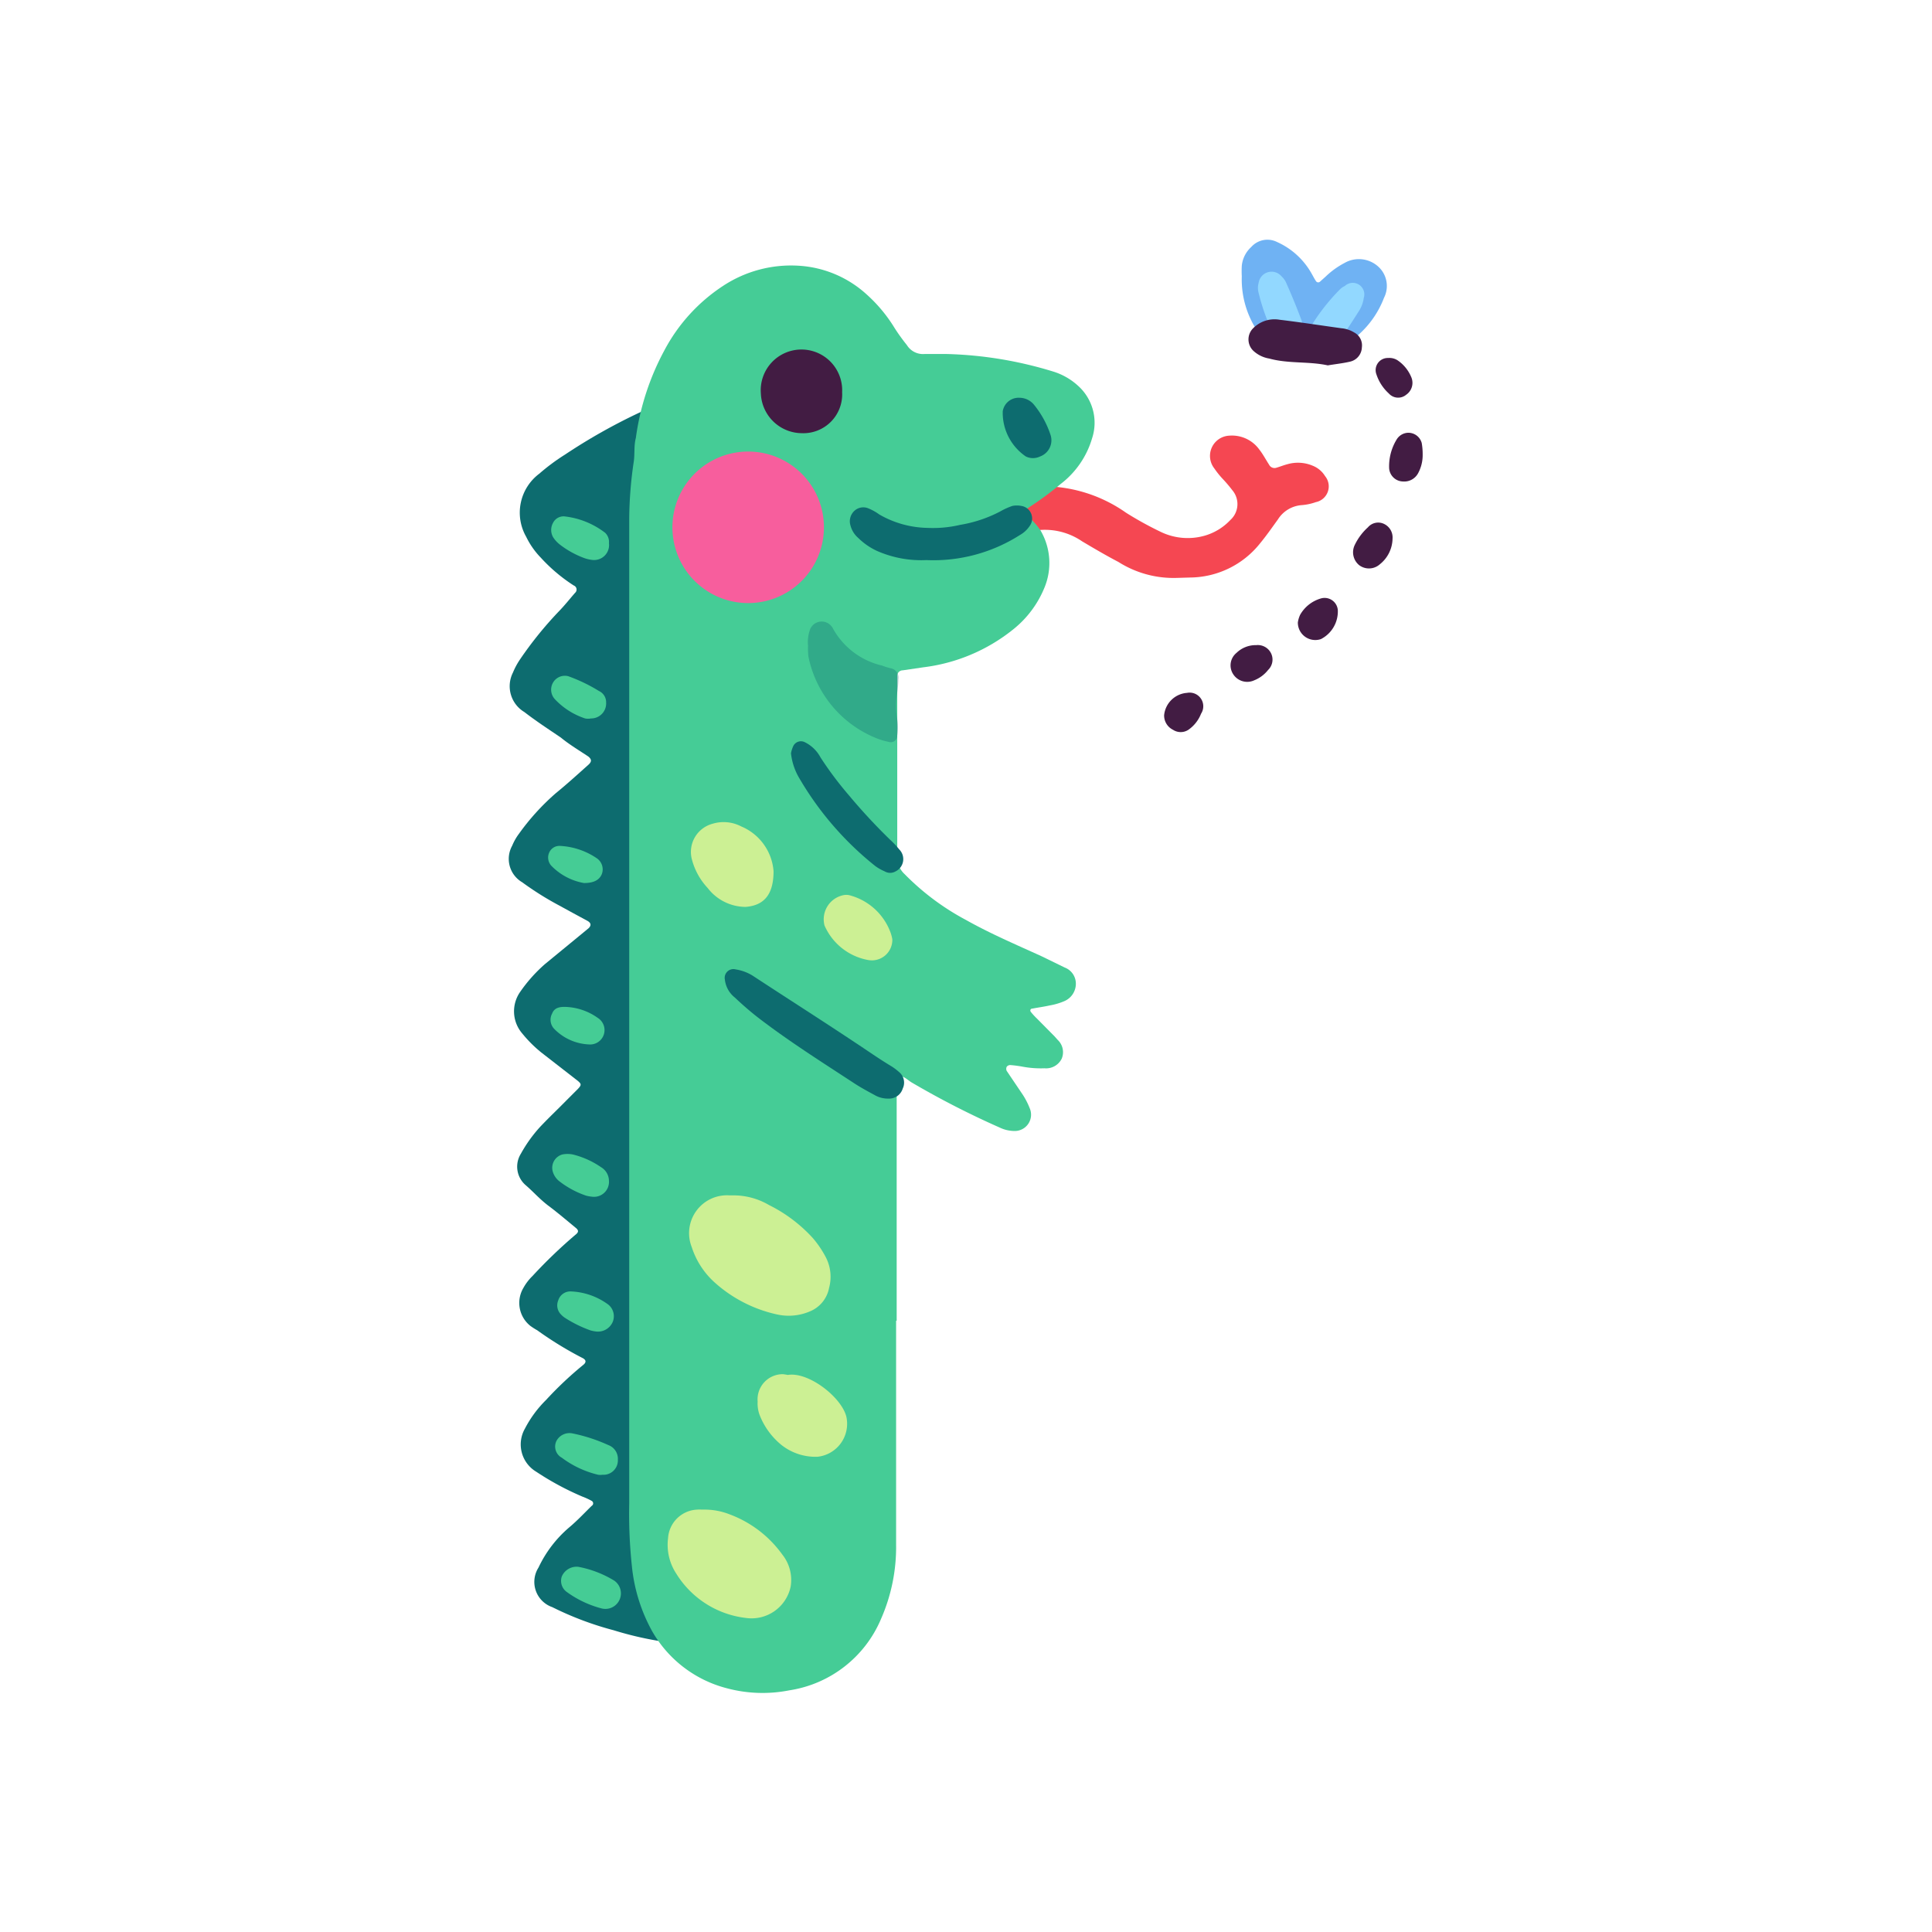 <svg xmlns="http://www.w3.org/2000/svg" viewBox="0 0 102 102"><defs><style>.cls-1{isolation:isolate;}.cls-2{fill:#421c43;}.cls-3{fill:#f54752;}.cls-4,.cls-7{fill:#0d6c6f;}.cls-5{fill:#45cc95;}.cls-6{fill:#45cc96;}.cls-7{opacity:0.35;mix-blend-mode:multiply;}.cls-8{fill:#f75e9d;}.cls-9{fill:#ccf094;}.cls-10{fill:#6fb2f3;}.cls-11{fill:#92d8ff;}</style></defs><g class="cls-1"><g id="OBJECTS"><path class="cls-2" d="M75.11,24A2,2,0,0,1,74.86,25a.83.83,0,0,1-.79.42.75.75,0,0,1-.73-.69,2.71,2.71,0,0,1,.38-1.5.74.74,0,0,1,.58-.38.73.73,0,0,1,.76.54A3.41,3.41,0,0,1,75.11,24Z"/><path class="cls-2" d="M73.52,28.43a1.77,1.77,0,0,1-.67,1.36.86.86,0,0,1-1.09.05.88.88,0,0,1-.24-1.06,3,3,0,0,1,.7-.94.71.71,0,0,1,.85-.18A.79.79,0,0,1,73.52,28.43Z"/><path class="cls-2" d="M68.52,32.86a1.48,1.48,0,0,1,.12-.4,1.85,1.85,0,0,1,1.08-.86.7.7,0,0,1,.91.61,1.64,1.64,0,0,1-.89,1.53A.92.92,0,0,1,68.52,32.86Z"/><path class="cls-2" d="M66.32,34.06a.78.78,0,0,1,.79.44.76.76,0,0,1-.16.87,1.76,1.76,0,0,1-.74.55.88.88,0,0,1-1.1-.32.85.85,0,0,1,.17-1.13A1.45,1.45,0,0,1,66.32,34.06Z"/><path class="cls-2" d="M62.67,36.58a.72.72,0,0,1,.74,1.1,1.86,1.86,0,0,1-.67.85.74.74,0,0,1-.81,0,.84.84,0,0,1-.47-.77A1.31,1.31,0,0,1,62.67,36.58Z"/><path class="cls-2" d="M73.29,18.9a.79.79,0,0,1,.52.14,2,2,0,0,1,.71.9.76.76,0,0,1-.28.9.66.66,0,0,1-.92-.07,2.34,2.34,0,0,1-.65-1A.64.64,0,0,1,73.29,18.9Z"/><path class="cls-3" d="M62.16,30.51a5.44,5.44,0,0,1-3.11-.84c-.65-.34-1.28-.71-1.92-1.09a3.49,3.49,0,0,0-3.45-.28,1.83,1.83,0,0,1-.92.16A.93.93,0,0,1,52,27.15a1.65,1.65,0,0,1,.53-.67,3.75,3.75,0,0,1,2.17-.8,7.64,7.64,0,0,1,4.75,1.39,18.45,18.45,0,0,0,1.81,1,3.27,3.27,0,0,0,2.38.2,3,3,0,0,0,1.32-.82,1.13,1.13,0,0,0,.1-1.57,7.34,7.34,0,0,0-.51-.6,4.61,4.61,0,0,1-.44-.55A1.07,1.07,0,0,1,64.91,23a1.78,1.78,0,0,1,1.58.74c.19.24.34.53.51.79a.32.32,0,0,0,.4.16c.2-.06.4-.14.6-.19a2,2,0,0,1,1.31.09,1.35,1.35,0,0,1,.65.55.85.85,0,0,1-.49,1.37,2.93,2.93,0,0,1-.77.16,1.62,1.62,0,0,0-1.23.75c-.31.43-.61.86-.94,1.26a4.77,4.77,0,0,1-3.7,1.81Z"/><path class="cls-4" d="M35.94,33.62c0,3.52-.1,7.05,0,10.57.15,4,.06,7.94.09,11.91s0,7.89,0,11.84,0,7.68,0,11.52c0,1.63,0,3.27,0,4.9a8.58,8.58,0,0,1-.16,1.24,1.69,1.69,0,0,1-.29.64.87.87,0,0,1-.88.38,17.9,17.9,0,0,1-2.3-.55,16.86,16.86,0,0,1-3.24-1.22,1.41,1.41,0,0,1-.73-2.09,6.32,6.32,0,0,1,1.62-2.12c.42-.35.8-.76,1.19-1.14a.15.15,0,0,0,0-.26,3.71,3.71,0,0,0-.5-.23,15,15,0,0,1-2.43-1.31,1.68,1.68,0,0,1-.6-2.27,6,6,0,0,1,1.12-1.52,18.86,18.86,0,0,1,1.95-1.84c.18-.14.17-.26,0-.36a18.89,18.89,0,0,1-2.42-1.48A3.62,3.62,0,0,1,28,70a1.55,1.55,0,0,1-.37-2,2.69,2.69,0,0,1,.48-.63,26,26,0,0,1,2.27-2.18c.18-.14.18-.24,0-.38-.46-.38-.93-.78-1.41-1.14s-.81-.75-1.23-1.11a1.29,1.29,0,0,1-.24-1.65,7.38,7.38,0,0,1,1-1.4c.45-.48.93-.93,1.39-1.4l.61-.61c.21-.22.2-.27,0-.44l-1.93-1.5a6.8,6.8,0,0,1-1-1,1.79,1.79,0,0,1-.11-2.19,8,8,0,0,1,1.31-1.47l2.13-1.75.18-.15c.14-.14.13-.27-.06-.38-.48-.26-1-.54-1.45-.79a16,16,0,0,1-2-1.25,1.43,1.43,0,0,1-.53-1.93,2.91,2.91,0,0,1,.35-.62,12.43,12.43,0,0,1,1.95-2.15c.59-.48,1.16-1,1.72-1.5.19-.17.18-.29,0-.44-.48-.32-1-.63-1.45-1-.65-.44-1.31-.87-1.93-1.35a1.59,1.59,0,0,1-.6-2.08,3.83,3.83,0,0,1,.37-.69,19.65,19.65,0,0,1,2.08-2.57c.29-.3.55-.63.83-.95a.23.23,0,0,0-.07-.39,8.75,8.75,0,0,1-1.74-1.47,4.2,4.2,0,0,1-.77-1.1,2.57,2.57,0,0,1,.69-3.33A10.91,10.91,0,0,1,29.83,24a30.45,30.45,0,0,1,4-2.25,5.44,5.44,0,0,1,.66-.28A1.11,1.11,0,0,1,36,22.65c-.09,1.47,0,3-.05,4.42-.06,1.79,0,3.58,0,5.36Z"/><path class="cls-5" d="M32.62,77.06a.76.76,0,0,1-.81.8.86.86,0,0,1-.23,0,5.21,5.21,0,0,1-1.92-.9.67.67,0,0,1-.28-.89.78.78,0,0,1,.86-.39,8.71,8.71,0,0,1,1.87.61A.77.77,0,0,1,32.62,77.06Z"/><path class="cls-5" d="M32.15,28.68a.79.79,0,0,1-.89.88,1.85,1.85,0,0,1-.45-.11,4.86,4.86,0,0,1-1.24-.69,1.57,1.57,0,0,1-.37-.4.77.77,0,0,1,0-.76.62.62,0,0,1,.66-.33,4.3,4.3,0,0,1,2.09.86A.67.67,0,0,1,32.15,28.68Z"/><path class="cls-5" d="M30.53,82.72a5.62,5.62,0,0,1,1.9.73.82.82,0,0,1-.66,1.47,5.48,5.48,0,0,1-1.83-.86.72.72,0,0,1-.28-.83A.85.85,0,0,1,30.53,82.72Z"/><path class="cls-5" d="M31.26,63.18a1.8,1.8,0,0,1-.33-.06,4.84,4.84,0,0,1-1.38-.74,1,1,0,0,1-.38-.58.73.73,0,0,1,.52-.85,1.45,1.45,0,0,1,.55,0,4.55,4.55,0,0,1,1.49.67.85.85,0,0,1,.42.72A.79.79,0,0,1,31.26,63.18Z"/><path class="cls-5" d="M31.5,70.3a1.88,1.88,0,0,1-.32-.06,6.55,6.55,0,0,1-1.33-.65,1.16,1.16,0,0,1-.24-.2.68.68,0,0,1-.14-.73.67.67,0,0,1,.65-.48,3.56,3.56,0,0,1,2,.7.79.79,0,0,1,.22.93A.85.85,0,0,1,31.5,70.3Z"/><path class="cls-5" d="M32,37.09a.79.79,0,0,1-.8.84.78.78,0,0,1-.31,0,3.83,3.83,0,0,1-1.58-1,.74.74,0,0,1-.13-.86A.72.72,0,0,1,30,35.7a8.63,8.63,0,0,1,1.62.78A.65.65,0,0,1,32,37.09Z"/><path class="cls-5" d="M29.87,53.16a3.12,3.12,0,0,1,1.69.58.76.76,0,0,1-.48,1.4,2.72,2.72,0,0,1-1.82-.82.69.69,0,0,1-.11-.81C29.27,53.19,29.57,53.15,29.87,53.16Z"/><path class="cls-5" d="M30.83,46.62a3.16,3.16,0,0,1-1.72-.91A.64.64,0,0,1,29,45a.59.59,0,0,1,.58-.34,3.79,3.79,0,0,1,1.91.64.71.71,0,0,1,.29.83C31.66,46.44,31.38,46.62,30.83,46.62Z"/><path class="cls-6" d="M47.31,69.73V81.56a9.42,9.42,0,0,1-.8,3.92,6.28,6.28,0,0,1-4.83,3.76,7.3,7.3,0,0,1-3.35-.12,6.37,6.37,0,0,1-3.9-3,8.91,8.91,0,0,1-1.07-3.44,26.1,26.1,0,0,1-.14-3.31v-52a21.25,21.25,0,0,1,.24-3c.06-.41,0-.84.11-1.25a13.55,13.55,0,0,1,1.51-4.63,9.21,9.21,0,0,1,3.1-3.4,6.52,6.52,0,0,1,4-1.06,5.83,5.83,0,0,1,3.57,1.51,7.91,7.91,0,0,1,1.42,1.68c.22.36.47.7.71,1a1,1,0,0,0,.93.47c.39,0,.79,0,1.18,0a20.89,20.89,0,0,1,5.66.94,3.44,3.44,0,0,1,1.28.75,2.62,2.62,0,0,1,.73,2.75A4.7,4.7,0,0,1,56,25.55a16.34,16.34,0,0,1-1.65,1.22c-.29.19-.29.29,0,.56a3.91,3.91,0,0,1,.57.65,3.4,3.4,0,0,1,.24,3,5.45,5.45,0,0,1-1.67,2.25,9.38,9.38,0,0,1-4.74,2l-1.09.16a.29.29,0,0,0-.29.3c0,.19,0,.37,0,.56V45a.75.75,0,0,1,0,.15,1.22,1.22,0,0,0,.39,1A13.27,13.27,0,0,0,51,48.57c1.28.72,2.64,1.3,4,1.92l1.21.59a.91.91,0,0,1,.59.85,1,1,0,0,1-.62.93,3.38,3.38,0,0,1-.75.22c-.31.07-.62.11-.93.17-.1,0-.13.1-.08.17a3.59,3.59,0,0,0,.32.35l.94.95.16.18a.89.89,0,0,1,.21,1,.92.92,0,0,1-.91.5,5.18,5.18,0,0,1-1.18-.09,6.17,6.17,0,0,0-.62-.08.23.23,0,0,0-.19.09.25.25,0,0,0,0,.22L54,57.8a3.86,3.86,0,0,1,.36.7.86.86,0,0,1-.82,1.21,1.81,1.81,0,0,1-.76-.18,45.84,45.84,0,0,1-4.63-2.37c-.23-.13-.48-.42-.69-.3s-.12.52-.12.79q0,6,0,12.08Z"/><path class="cls-7" d="M42.66,34.09a2,2,0,0,1,.1-.84.66.66,0,0,1,1.15-.17.57.57,0,0,1,.08.13,4,4,0,0,0,2.58,1.93,3.36,3.36,0,0,0,.45.14.5.5,0,0,1,.41.58,5.51,5.51,0,0,1-.06.7,3.93,3.93,0,0,0,0,1.41,2.55,2.55,0,0,1,0,.87.34.34,0,0,1-.44.33,3.71,3.71,0,0,1-.67-.2,5.91,5.91,0,0,1-3.58-4.31A4.06,4.06,0,0,1,42.66,34.09Z"/><path class="cls-2" d="M40.17,20.78a2.15,2.15,0,1,1,4.29-.07,2.05,2.05,0,0,1-2.13,2.16A2.18,2.18,0,0,1,40.17,20.78Z"/><path class="cls-8" d="M35.55,28.47a4,4,0,1,1,7.9,0,4,4,0,0,1-7.9,0Z"/><path class="cls-4" d="M46.91,58a1.39,1.39,0,0,1-.74-.19c-.37-.2-.74-.4-1.09-.63-1.74-1.14-3.5-2.25-5.14-3.52-.39-.31-.77-.64-1.15-1a1.4,1.4,0,0,1-.52-.94.46.46,0,0,1,.57-.54,2.4,2.4,0,0,1,.88.32c1.8,1.18,3.62,2.34,5.41,3.53.64.42,1.26.86,1.91,1.25a3,3,0,0,1,.44.33.72.72,0,0,1,.18.86A.75.75,0,0,1,46.91,58Z"/><path class="cls-4" d="M48.91,29.57a5.8,5.8,0,0,1-2.6-.48,3.5,3.5,0,0,1-1-.69,1.3,1.3,0,0,1-.41-.66.75.75,0,0,1,.23-.79.69.69,0,0,1,.74-.1,2.69,2.69,0,0,1,.55.31,5.27,5.27,0,0,0,2.55.71,6.24,6.24,0,0,0,1.72-.16A7,7,0,0,0,52.81,27a3.69,3.69,0,0,1,.64-.29,1.23,1.23,0,0,1,.47,0,.67.67,0,0,1,.48,1,1.52,1.52,0,0,1-.56.54A8.49,8.49,0,0,1,48.91,29.57Z"/><path class="cls-4" d="M41.76,39.77a1.61,1.61,0,0,1,.12-.38.45.45,0,0,1,.6-.21,1.88,1.88,0,0,1,.84.81,18.41,18.41,0,0,0,1.5,2A30.68,30.68,0,0,0,47,44.34a4.61,4.61,0,0,1,.48.51A.72.72,0,0,1,47.29,46a.57.57,0,0,1-.59,0,2.48,2.48,0,0,1-.48-.27,16.63,16.63,0,0,1-4-4.61A3.26,3.26,0,0,1,41.76,39.77Z"/><path class="cls-9" d="M38.67,63.11a3.7,3.7,0,0,1,1.93.51,7.85,7.85,0,0,1,2.31,1.74,5.38,5.38,0,0,1,.68,1A2.24,2.24,0,0,1,43.77,68a1.67,1.67,0,0,1-1,1.23,2.83,2.83,0,0,1-1.68.18,7.23,7.23,0,0,1-3.39-1.73,4.27,4.27,0,0,1-1.18-1.84,2,2,0,0,1,2-2.73Z"/><path class="cls-9" d="M37.13,79.7a3.61,3.61,0,0,1,1.39.25,6,6,0,0,1,2.78,2.12,2.15,2.15,0,0,1,.44,1.71,2.11,2.11,0,0,1-2.36,1.64,5,5,0,0,1-3.67-2.33,2.77,2.77,0,0,1-.44-1.88,1.61,1.61,0,0,1,1.55-1.51C36.92,79.69,37,79.7,37.13,79.7Z"/><path class="cls-9" d="M41.59,72.59c1.09-.18,2.82,1.16,3.09,2.19a1.75,1.75,0,0,1-1.52,2.13,2.9,2.9,0,0,1-1.9-.62,3.84,3.84,0,0,1-1.15-1.57A1.72,1.72,0,0,1,40,74a1.33,1.33,0,0,1,1.33-1.45A2.6,2.6,0,0,1,41.59,72.59Z"/><path class="cls-9" d="M40.84,46c0,1.27-.54,1.81-1.48,1.88a2.54,2.54,0,0,1-2-1,3.52,3.52,0,0,1-.83-1.5,1.54,1.54,0,0,1,1.09-1.89,2,2,0,0,1,1.51.14A2.79,2.79,0,0,1,40.84,46Z"/><path class="cls-9" d="M47.11,49.59a1.08,1.08,0,0,1-1.3,1.09,3.12,3.12,0,0,1-2.28-1.82,1.3,1.3,0,0,1,1-1.6.76.76,0,0,1,.3,0A3.16,3.16,0,0,1,47,49.19,2,2,0,0,1,47.11,49.59Z"/><path class="cls-4" d="M53.83,21a1,1,0,0,1,.77.38,5,5,0,0,1,.86,1.57.91.91,0,0,1-.55,1.15.86.86,0,0,1-.75,0,2.79,2.79,0,0,1-1.22-2.39A.85.85,0,0,1,53.83,21Z"/><path class="cls-10" d="M65.56,14.59a5.38,5.38,0,0,1,0-.55,1.54,1.54,0,0,1,.5-1,1.14,1.14,0,0,1,1.37-.26,3.93,3.93,0,0,1,1.82,1.67c.08.14.15.28.24.41a.14.14,0,0,0,.21,0l.29-.26a4.34,4.34,0,0,1,1-.72,1.52,1.52,0,0,1,1.87.29,1.38,1.38,0,0,1,.21,1.55,5,5,0,0,1-3.46,3.07,2.91,2.91,0,0,1-3.17-1.23A4.91,4.91,0,0,1,65.56,14.59Z"/><path class="cls-11" d="M68.91,18.13a1.39,1.39,0,0,1,.2-.73,10.67,10.67,0,0,1,1.62-2.11A.88.88,0,0,1,71,15.1a.61.61,0,0,1,1,.63,1.71,1.71,0,0,1-.28.73c-.36.57-.74,1.14-1.11,1.71a1.53,1.53,0,0,1-.81.6C69.24,18.93,68.92,18.68,68.91,18.13Z"/><path class="cls-11" d="M68.78,17.24c0,.49-.18.85-.45.92a.88.88,0,0,1-.92-.3,1.48,1.48,0,0,1-.26-.39,10.78,10.78,0,0,1-.7-2,1,1,0,0,1,0-.54.69.69,0,0,1,1.21-.34,1,1,0,0,1,.23.31c.29.65.56,1.3.82,2A1.85,1.85,0,0,1,68.78,17.24Z"/><path class="cls-2" d="M70.1,19.29c-1-.22-2.07-.08-3.09-.36a1.62,1.62,0,0,1-.84-.41.83.83,0,0,1,0-1.2,1.58,1.58,0,0,1,1.38-.44c1.09.13,2.18.3,3.27.45a1.56,1.56,0,0,1,.67.22.77.77,0,0,1,.41.79.8.8,0,0,1-.61.75C70.91,19.18,70.52,19.22,70.1,19.29Z"/></g></g></svg>